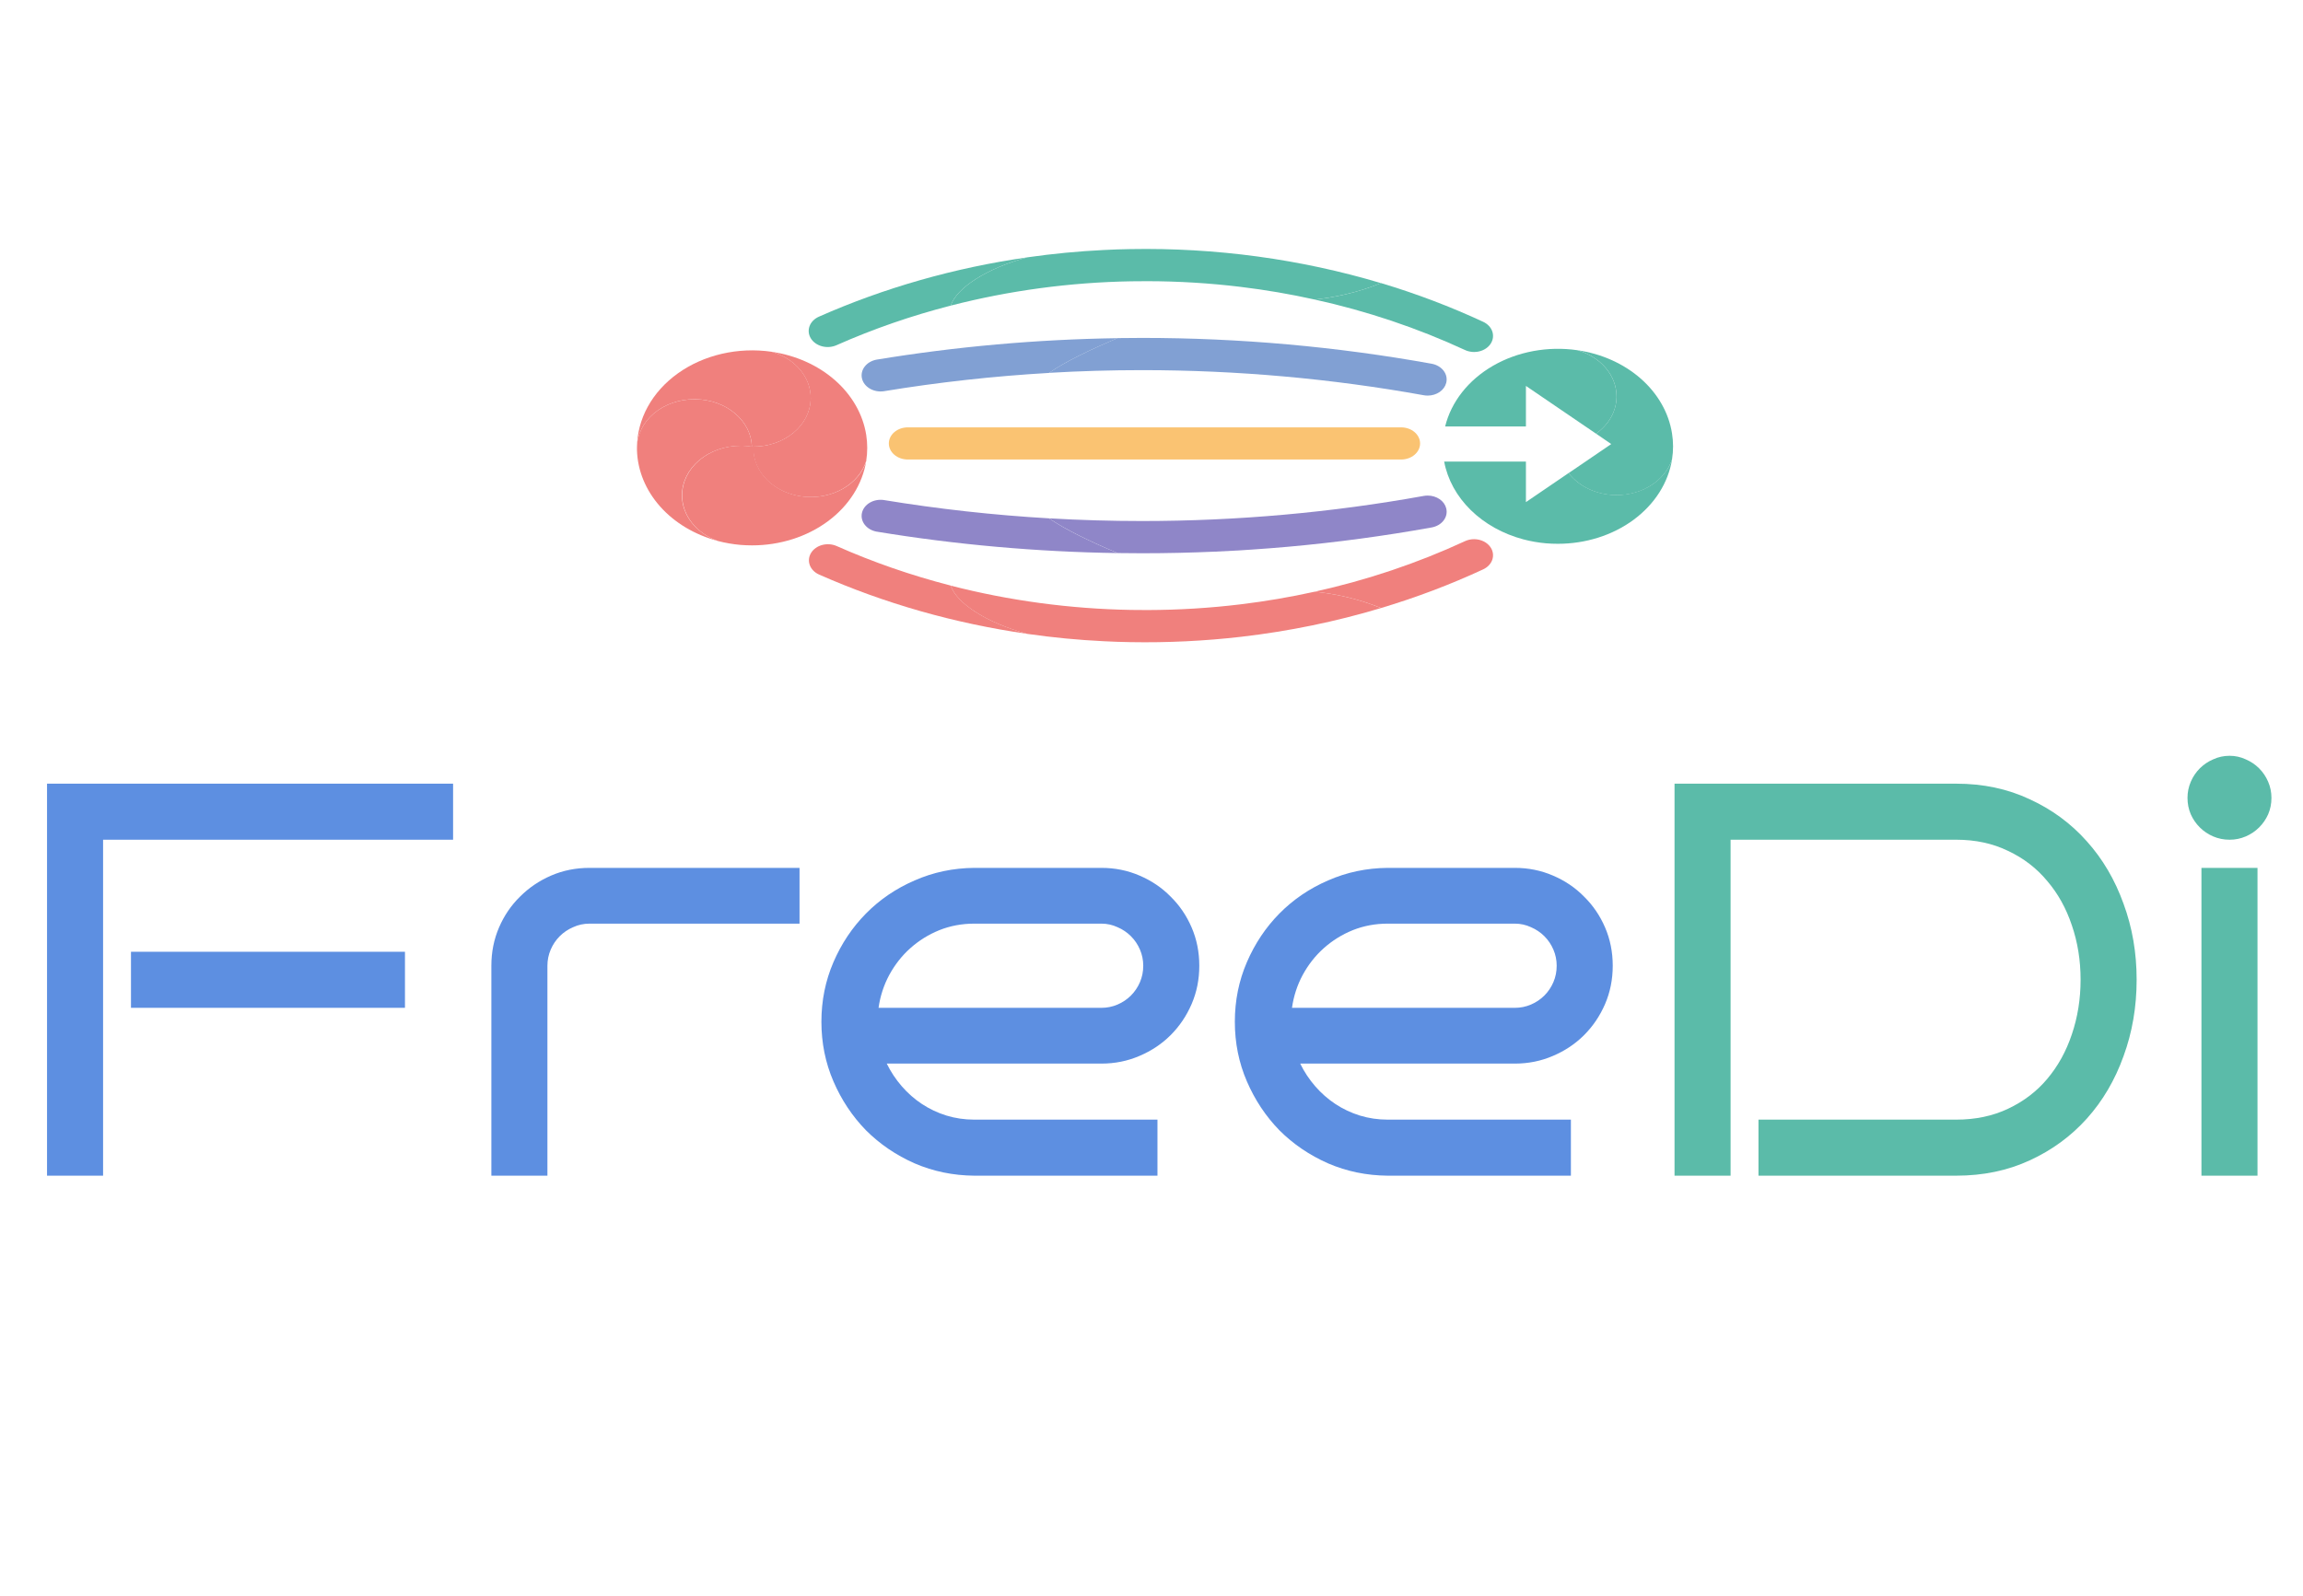 <svg width="329" height="228" viewBox="0 0 329 228" fill="none" xmlns="http://www.w3.org/2000/svg">
    <path d="M64.727 119.992H14.727V168H6.719V111.984H64.727V119.992ZM57.852 144.016H18.711V136.008H57.852V144.016ZM114.219 131.984H84.219C83.385 131.984 82.604 132.154 81.875 132.492C81.146 132.805 80.508 133.234 79.961 133.781C79.414 134.328 78.984 134.966 78.672 135.695C78.359 136.424 78.203 137.193 78.203 138V168H70.195V138C70.195 136.047 70.56 134.224 71.289 132.531C72.018 130.839 73.021 129.367 74.297 128.117C75.573 126.841 77.057 125.839 78.75 125.109C80.443 124.38 82.266 124.016 84.219 124.016H114.219V131.984ZM171.328 138C171.328 139.953 170.964 141.776 170.234 143.469C169.505 145.161 168.503 146.646 167.227 147.922C165.977 149.172 164.492 150.161 162.773 150.891C161.081 151.62 159.271 151.984 157.344 151.984H126.68C127.253 153.156 127.969 154.237 128.828 155.227C129.688 156.216 130.651 157.062 131.719 157.766C132.786 158.469 133.945 159.016 135.195 159.406C136.471 159.797 137.799 159.992 139.18 159.992H165.352V168H139.18C136.159 167.974 133.32 167.388 130.664 166.242C128.008 165.07 125.69 163.495 123.711 161.516C121.758 159.51 120.208 157.18 119.062 154.523C117.917 151.867 117.344 149.029 117.344 146.008C117.344 142.987 117.917 140.148 119.062 137.492C120.208 134.836 121.758 132.518 123.711 130.539C125.69 128.534 128.008 126.958 130.664 125.812C133.32 124.641 136.159 124.042 139.18 124.016H157.344C159.271 124.016 161.081 124.38 162.773 125.109C164.492 125.839 165.977 126.841 167.227 128.117C168.503 129.367 169.505 130.839 170.234 132.531C170.964 134.224 171.328 136.047 171.328 138ZM157.344 144.016C158.151 144.016 158.919 143.859 159.648 143.547C160.378 143.234 161.016 142.805 161.562 142.258C162.109 141.711 162.539 141.073 162.852 140.344C163.164 139.615 163.32 138.833 163.32 138C163.32 137.193 163.164 136.424 162.852 135.695C162.539 134.966 162.109 134.328 161.562 133.781C161.016 133.234 160.378 132.805 159.648 132.492C158.919 132.154 158.151 131.984 157.344 131.984H139.18C137.409 131.984 135.742 132.297 134.18 132.922C132.643 133.547 131.263 134.406 130.039 135.5C128.841 136.568 127.839 137.844 127.031 139.328C126.25 140.786 125.742 142.349 125.508 144.016H157.344ZM230.391 138C230.391 139.953 230.026 141.776 229.297 143.469C228.568 145.161 227.565 146.646 226.289 147.922C225.039 149.172 223.555 150.161 221.836 150.891C220.143 151.62 218.333 151.984 216.406 151.984H185.742C186.315 153.156 187.031 154.237 187.891 155.227C188.75 156.216 189.714 157.062 190.781 157.766C191.849 158.469 193.008 159.016 194.258 159.406C195.534 159.797 196.862 159.992 198.242 159.992H224.414V168H198.242C195.221 167.974 192.383 167.388 189.727 166.242C187.07 165.07 184.753 163.495 182.773 161.516C180.82 159.51 179.271 157.18 178.125 154.523C176.979 151.867 176.406 149.029 176.406 146.008C176.406 142.987 176.979 140.148 178.125 137.492C179.271 134.836 180.82 132.518 182.773 130.539C184.753 128.534 187.07 126.958 189.727 125.812C192.383 124.641 195.221 124.042 198.242 124.016H216.406C218.333 124.016 220.143 124.38 221.836 125.109C223.555 125.839 225.039 126.841 226.289 128.117C227.565 129.367 228.568 130.839 229.297 132.531C230.026 134.224 230.391 136.047 230.391 138ZM216.406 144.016C217.214 144.016 217.982 143.859 218.711 143.547C219.44 143.234 220.078 142.805 220.625 142.258C221.172 141.711 221.602 141.073 221.914 140.344C222.227 139.615 222.383 138.833 222.383 138C222.383 137.193 222.227 136.424 221.914 135.695C221.602 134.966 221.172 134.328 220.625 133.781C220.078 133.234 219.44 132.805 218.711 132.492C217.982 132.154 217.214 131.984 216.406 131.984H198.242C196.471 131.984 194.805 132.297 193.242 132.922C191.706 133.547 190.326 134.406 189.102 135.5C187.904 136.568 186.901 137.844 186.094 139.328C185.312 140.786 184.805 142.349 184.57 144.016H216.406Z" fill="#5D8FE1"/>
    <path d="M305.234 139.992C305.234 143.872 304.609 147.518 303.359 150.93C302.135 154.341 300.391 157.31 298.125 159.836C295.859 162.362 293.138 164.354 289.961 165.812C286.81 167.271 283.307 168 279.453 168H251.211V159.992H279.453C282.214 159.992 284.688 159.471 286.875 158.43C289.089 157.388 290.951 155.969 292.461 154.172C293.997 152.349 295.169 150.227 295.977 147.805C296.81 145.357 297.227 142.753 297.227 139.992C297.227 137.232 296.81 134.641 295.977 132.219C295.169 129.797 293.997 127.688 292.461 125.891C290.951 124.068 289.089 122.635 286.875 121.594C284.688 120.526 282.214 119.992 279.453 119.992H247.227V168H239.219V111.984H279.453C283.307 111.984 286.81 112.727 289.961 114.211C293.138 115.669 295.859 117.674 298.125 120.227C300.391 122.753 302.135 125.721 303.359 129.133C304.609 132.518 305.234 136.138 305.234 139.992ZM324.492 114.016C324.492 114.849 324.336 115.63 324.023 116.359C323.711 117.062 323.281 117.688 322.734 118.234C322.188 118.781 321.549 119.211 320.82 119.523C320.091 119.836 319.323 119.992 318.516 119.992C317.682 119.992 316.901 119.836 316.172 119.523C315.443 119.211 314.805 118.781 314.258 118.234C313.711 117.688 313.281 117.062 312.969 116.359C312.656 115.63 312.5 114.849 312.5 114.016C312.5 113.208 312.656 112.44 312.969 111.711C313.281 110.982 313.711 110.344 314.258 109.797C314.805 109.25 315.443 108.82 316.172 108.508C316.901 108.169 317.682 108 318.516 108C319.323 108 320.091 108.169 320.82 108.508C321.549 108.82 322.188 109.25 322.734 109.797C323.281 110.344 323.711 110.982 324.023 111.711C324.336 112.44 324.492 113.208 324.492 114.016ZM322.5 168H314.492V124.016H322.5V168Z" fill="#5BBBA9"/>
    <path d="M107.411 63.821C107.386 63.823 107.36 63.823 107.335 63.821C106.92 63.753 106.498 63.714 106.075 63.704C105.981 63.704 105.888 63.704 105.782 63.704C103.564 63.704 101.436 64.451 99.868 65.779C98.299 67.108 97.418 68.91 97.418 70.789V70.806C97.427 72.194 97.917 73.548 98.827 74.702C99.737 75.856 101.026 76.758 102.536 77.296C99.253 76.425 96.374 74.706 94.305 72.378C92.235 70.051 91.078 67.233 90.996 64.319C90.996 64.215 90.996 64.109 90.996 63.999C90.996 62.157 91.86 60.389 93.399 59.086C94.937 57.783 97.024 57.051 99.199 57.051C99.264 57.051 99.334 57.051 99.398 57.051C101.505 57.092 103.512 57.818 105.004 59.078C106.495 60.338 107.358 62.036 107.411 63.821Z" fill="#F0807D"/>
    <path d="M123.748 65.847C123.219 69.192 121.274 72.261 118.276 74.484C115.278 76.706 111.429 77.932 107.444 77.932C106.876 77.932 106.316 77.907 105.763 77.863C104.676 77.766 103.602 77.58 102.558 77.307C101.046 76.766 99.757 75.86 98.849 74.703C97.941 73.546 97.455 72.187 97.451 70.798V70.78C97.451 68.901 98.332 67.099 99.901 65.77C101.47 64.442 103.597 63.695 105.815 63.695C105.909 63.695 106.003 63.695 106.108 63.695C106.531 63.704 106.953 63.743 107.368 63.812C107.392 63.812 107.418 63.812 107.444 63.812C107.512 63.808 107.579 63.808 107.646 63.812C107.646 63.857 107.646 63.944 107.646 63.988C107.622 65.684 108.331 67.329 109.639 68.613C110.948 69.897 112.765 70.731 114.749 70.958C116.734 71.186 118.748 70.79 120.412 69.847C122.075 68.904 123.275 67.477 123.783 65.837L123.748 65.847Z" fill="#F0807D"/>
    <path d="M123.89 63.998C123.89 64.616 123.842 65.233 123.747 65.846C123.238 67.487 122.039 68.913 120.375 69.856C118.711 70.8 116.697 71.195 114.713 70.968C112.729 70.74 110.911 69.906 109.603 68.622C108.295 67.338 107.586 65.693 107.61 63.998C107.61 63.953 107.61 63.911 107.61 63.864V63.821C109.752 63.822 111.808 63.113 113.341 61.846C114.874 60.579 115.761 58.855 115.813 57.041C115.817 56.982 115.817 56.922 115.813 56.863C115.814 55.401 115.27 53.975 114.259 52.79C113.248 51.605 111.821 50.72 110.182 50.262C113.646 50.758 116.831 52.181 119.272 54.321C121.713 56.461 123.281 59.207 123.747 62.156C123.842 62.767 123.89 63.382 123.89 63.998Z" fill="#F0807D"/>
    <path d="M115.823 56.864C115.828 56.924 115.828 56.983 115.823 57.043C115.771 58.856 114.884 60.581 113.351 61.847C111.819 63.114 109.762 63.823 107.62 63.823H107.418C107.366 62.037 106.504 60.337 105.011 59.076C103.519 57.814 101.51 57.088 99.402 57.048C99.338 57.048 99.268 57.048 99.203 57.048C97.028 57.048 94.941 57.78 93.403 59.083C91.864 60.386 91 62.154 91 63.996C91.001 61.969 91.524 59.967 92.532 58.129C93.54 56.29 95.01 54.661 96.838 53.353C98.667 52.045 100.81 51.091 103.118 50.557C105.427 50.023 107.845 49.922 110.204 50.261C111.842 50.721 113.266 51.607 114.275 52.792C115.284 53.978 115.825 55.403 115.823 56.864Z" fill="#F0807D"/>
    <path d="M159.654 48.324C155.739 49.969 152.168 51.689 149.865 53.288C141.934 53.749 134.044 54.624 126.24 55.908C125.544 56.004 124.83 55.867 124.251 55.525C123.672 55.183 123.273 54.664 123.138 54.077C123.003 53.49 123.143 52.882 123.529 52.381C123.914 51.88 124.515 51.526 125.203 51.394C136.56 49.524 148.087 48.497 159.654 48.324Z" fill="#81A0D3"/>
    <path d="M206.602 54.712C206.474 55.225 206.142 55.684 205.662 56.015C205.182 56.346 204.583 56.527 203.965 56.529C203.774 56.529 203.583 56.513 203.396 56.479C190.188 54.097 176.721 52.895 163.216 52.891H163.14C158.716 52.891 154.293 53.02 149.871 53.278C152.174 51.687 155.73 49.967 159.659 48.314C160.819 48.298 161.979 48.289 163.14 48.287H163.219C177.103 48.29 190.948 49.527 204.527 51.977C204.876 52.041 205.206 52.163 205.499 52.335C205.792 52.507 206.042 52.726 206.234 52.98C206.427 53.234 206.559 53.518 206.622 53.815C206.685 54.112 206.678 54.417 206.602 54.712Z" fill="#81A0D3"/>
    <path d="M200.157 65.664H129.689C128.97 65.664 128.28 65.422 127.771 64.991C127.262 64.56 126.977 63.976 126.977 63.366C126.977 62.757 127.262 62.172 127.771 61.741C128.28 61.31 128.97 61.068 129.689 61.068H200.157C200.877 61.068 201.567 61.31 202.076 61.741C202.584 62.172 202.87 62.757 202.87 63.366C202.87 63.976 202.584 64.56 202.076 64.991C201.567 65.422 200.877 65.664 200.157 65.664Z" fill="#FAC372"/>
    <path d="M146.771 36.772C140.982 38.335 136.69 41.102 135.808 43.673C130.176 45.121 124.718 47.014 119.504 49.326C118.867 49.61 118.123 49.667 117.435 49.486C116.748 49.305 116.174 48.9 115.839 48.361C115.504 47.821 115.436 47.191 115.65 46.608C115.863 46.026 116.341 45.54 116.979 45.256C126.322 41.121 136.376 38.258 146.771 36.772Z" fill="#5BBBA9"/>
    <path d="M212.961 49.102C212.791 49.367 212.56 49.602 212.282 49.791C212.005 49.981 211.686 50.122 211.343 50.206C211.001 50.291 210.642 50.318 210.288 50.284C209.934 50.251 209.59 50.159 209.278 50.013C202.497 46.872 195.286 44.45 187.807 42.801C189.299 42.647 190.776 42.398 192.225 42.057C193.968 41.655 195.664 41.118 197.29 40.451C202.321 41.959 207.199 43.809 211.877 45.983C212.509 46.275 212.978 46.767 213.181 47.352C213.384 47.937 213.305 48.567 212.961 49.102Z" fill="#5BBBA9"/>
    <path d="M197.286 40.458C195.66 41.122 193.964 41.657 192.221 42.056C190.772 42.397 189.295 42.646 187.803 42.801C184.331 42.03 180.809 41.427 177.256 40.996C172.838 40.46 168.38 40.187 163.917 40.18C163.149 40.18 162.375 40.186 161.594 40.197C152.852 40.348 144.177 41.517 135.812 43.672C136.691 41.101 140.986 38.334 146.775 36.77C150.391 36.251 154.037 35.902 157.697 35.723C158.943 35.658 160.207 35.615 161.488 35.594C173.671 35.372 185.8 37.02 197.289 40.458H197.286Z" fill="#5BBBA9"/>
    <path d="M159.654 79.034C155.739 77.388 152.168 75.671 149.865 74.07C141.934 73.608 134.045 72.733 126.24 71.45C125.544 71.354 124.83 71.491 124.251 71.833C123.672 72.175 123.273 72.694 123.138 73.281C123.003 73.868 123.143 74.476 123.529 74.977C123.914 75.478 124.515 75.832 125.203 75.964C136.56 77.834 148.087 78.861 159.654 79.034Z" fill="#8F86C8"/>
    <path d="M206.602 72.633C206.474 72.12 206.142 71.66 205.662 71.33C205.182 70.999 204.583 70.818 203.965 70.816C203.774 70.816 203.584 70.832 203.396 70.864C190.188 73.248 176.721 74.45 163.216 74.452H163.14C158.716 74.452 154.293 74.324 149.871 74.067C152.174 75.658 155.73 77.375 159.659 79.031C160.819 79.05 161.979 79.059 163.14 79.058H163.219C177.103 79.056 190.948 77.82 204.527 75.37C204.876 75.306 205.206 75.185 205.5 75.013C205.793 74.84 206.043 74.621 206.236 74.367C206.428 74.112 206.56 73.828 206.623 73.531C206.685 73.233 206.678 72.928 206.602 72.633Z" fill="#8F86C8"/>
    <path d="M146.773 90.575C140.984 89.011 136.692 86.245 135.81 83.674C130.178 82.225 124.72 80.332 119.506 78.02C118.87 77.746 118.132 77.694 117.452 77.877C116.772 78.06 116.205 78.463 115.872 78.998C115.54 79.533 115.47 80.157 115.678 80.736C115.885 81.314 116.353 81.8 116.981 82.088C126.324 86.224 136.378 89.088 146.773 90.575Z" fill="#F0807D"/>
    <path d="M212.961 78.243C212.728 77.881 212.383 77.578 211.964 77.368C211.545 77.157 211.066 77.046 210.579 77.047C210.124 77.047 209.676 77.145 209.278 77.332C202.498 80.475 195.286 82.9 187.807 84.551C189.299 84.7 190.776 84.944 192.225 85.281C193.968 85.682 195.664 86.22 197.29 86.886C202.32 85.38 207.198 83.533 211.877 81.362C212.509 81.07 212.978 80.578 213.181 79.993C213.384 79.408 213.305 78.778 212.961 78.243Z" fill="#F0807D"/>
    <path d="M197.286 86.888C195.66 86.221 193.964 85.684 192.221 85.282C190.772 84.945 189.295 84.701 187.803 84.553C184.33 85.322 180.809 85.923 177.256 86.354C172.838 86.891 168.38 87.164 163.917 87.173C163.149 87.173 162.375 87.168 161.594 87.156C152.853 87.003 144.178 85.834 135.812 83.682C136.691 86.253 140.986 89.02 146.775 90.583C150.391 91.102 154.037 91.452 157.697 91.63C158.943 91.695 160.207 91.738 161.488 91.759C166.789 91.854 172.09 91.597 177.344 90.99C184.139 90.204 190.822 88.829 197.286 86.888Z" fill="#F0807D"/>
    <path d="M230.941 70.736C229.581 70.736 228.242 70.449 227.045 69.902C225.848 69.355 224.83 68.564 224.083 67.601L217.989 71.751V65.956H206.309C206.788 68.521 208.104 70.922 210.108 72.887C212.111 74.853 214.723 76.305 217.649 77.081C218.694 77.354 219.767 77.54 220.854 77.637C221.408 77.682 221.971 77.706 222.536 77.706C226.523 77.711 230.377 76.489 233.38 74.268C236.384 72.047 238.333 68.978 238.866 65.631C238.386 67.099 237.351 68.392 235.919 69.314C234.488 70.236 232.74 70.736 230.941 70.736Z" fill="#5BBBA9"/>
    <path d="M239.009 63.778C239.008 64.395 238.96 65.012 238.865 65.624C238.452 66.917 237.605 68.082 236.428 68.977C235.252 69.872 233.794 70.46 232.232 70.669C230.67 70.879 229.07 70.702 227.624 70.159C226.178 69.616 224.948 68.731 224.082 67.609L230.176 63.455L228.005 61.966C228.897 61.334 229.62 60.548 230.125 59.661C230.631 58.773 230.907 57.804 230.935 56.819C230.935 56.757 230.935 56.698 230.935 56.638C230.936 55.176 230.392 53.751 229.382 52.566C228.371 51.381 226.945 50.496 225.307 50.037C228.767 50.535 231.949 51.958 234.388 54.097C236.826 56.236 238.393 58.98 238.859 61.926C238.957 62.54 239.007 63.159 239.009 63.778Z" fill="#5BBBA9"/>
    <path d="M225.313 50.04C221.115 49.437 216.803 50.235 213.286 52.268C209.768 54.301 207.317 57.41 206.449 60.942H217.989V55.145L224.083 59.297L228.006 61.969C228.898 61.337 229.621 60.551 230.126 59.664C230.632 58.776 230.908 57.808 230.936 56.823C230.936 56.761 230.936 56.701 230.936 56.641C230.937 55.18 230.394 53.756 229.385 52.571C228.376 51.386 226.951 50.5 225.313 50.04Z" fill="#5BBBA9"/>
    </svg>
    